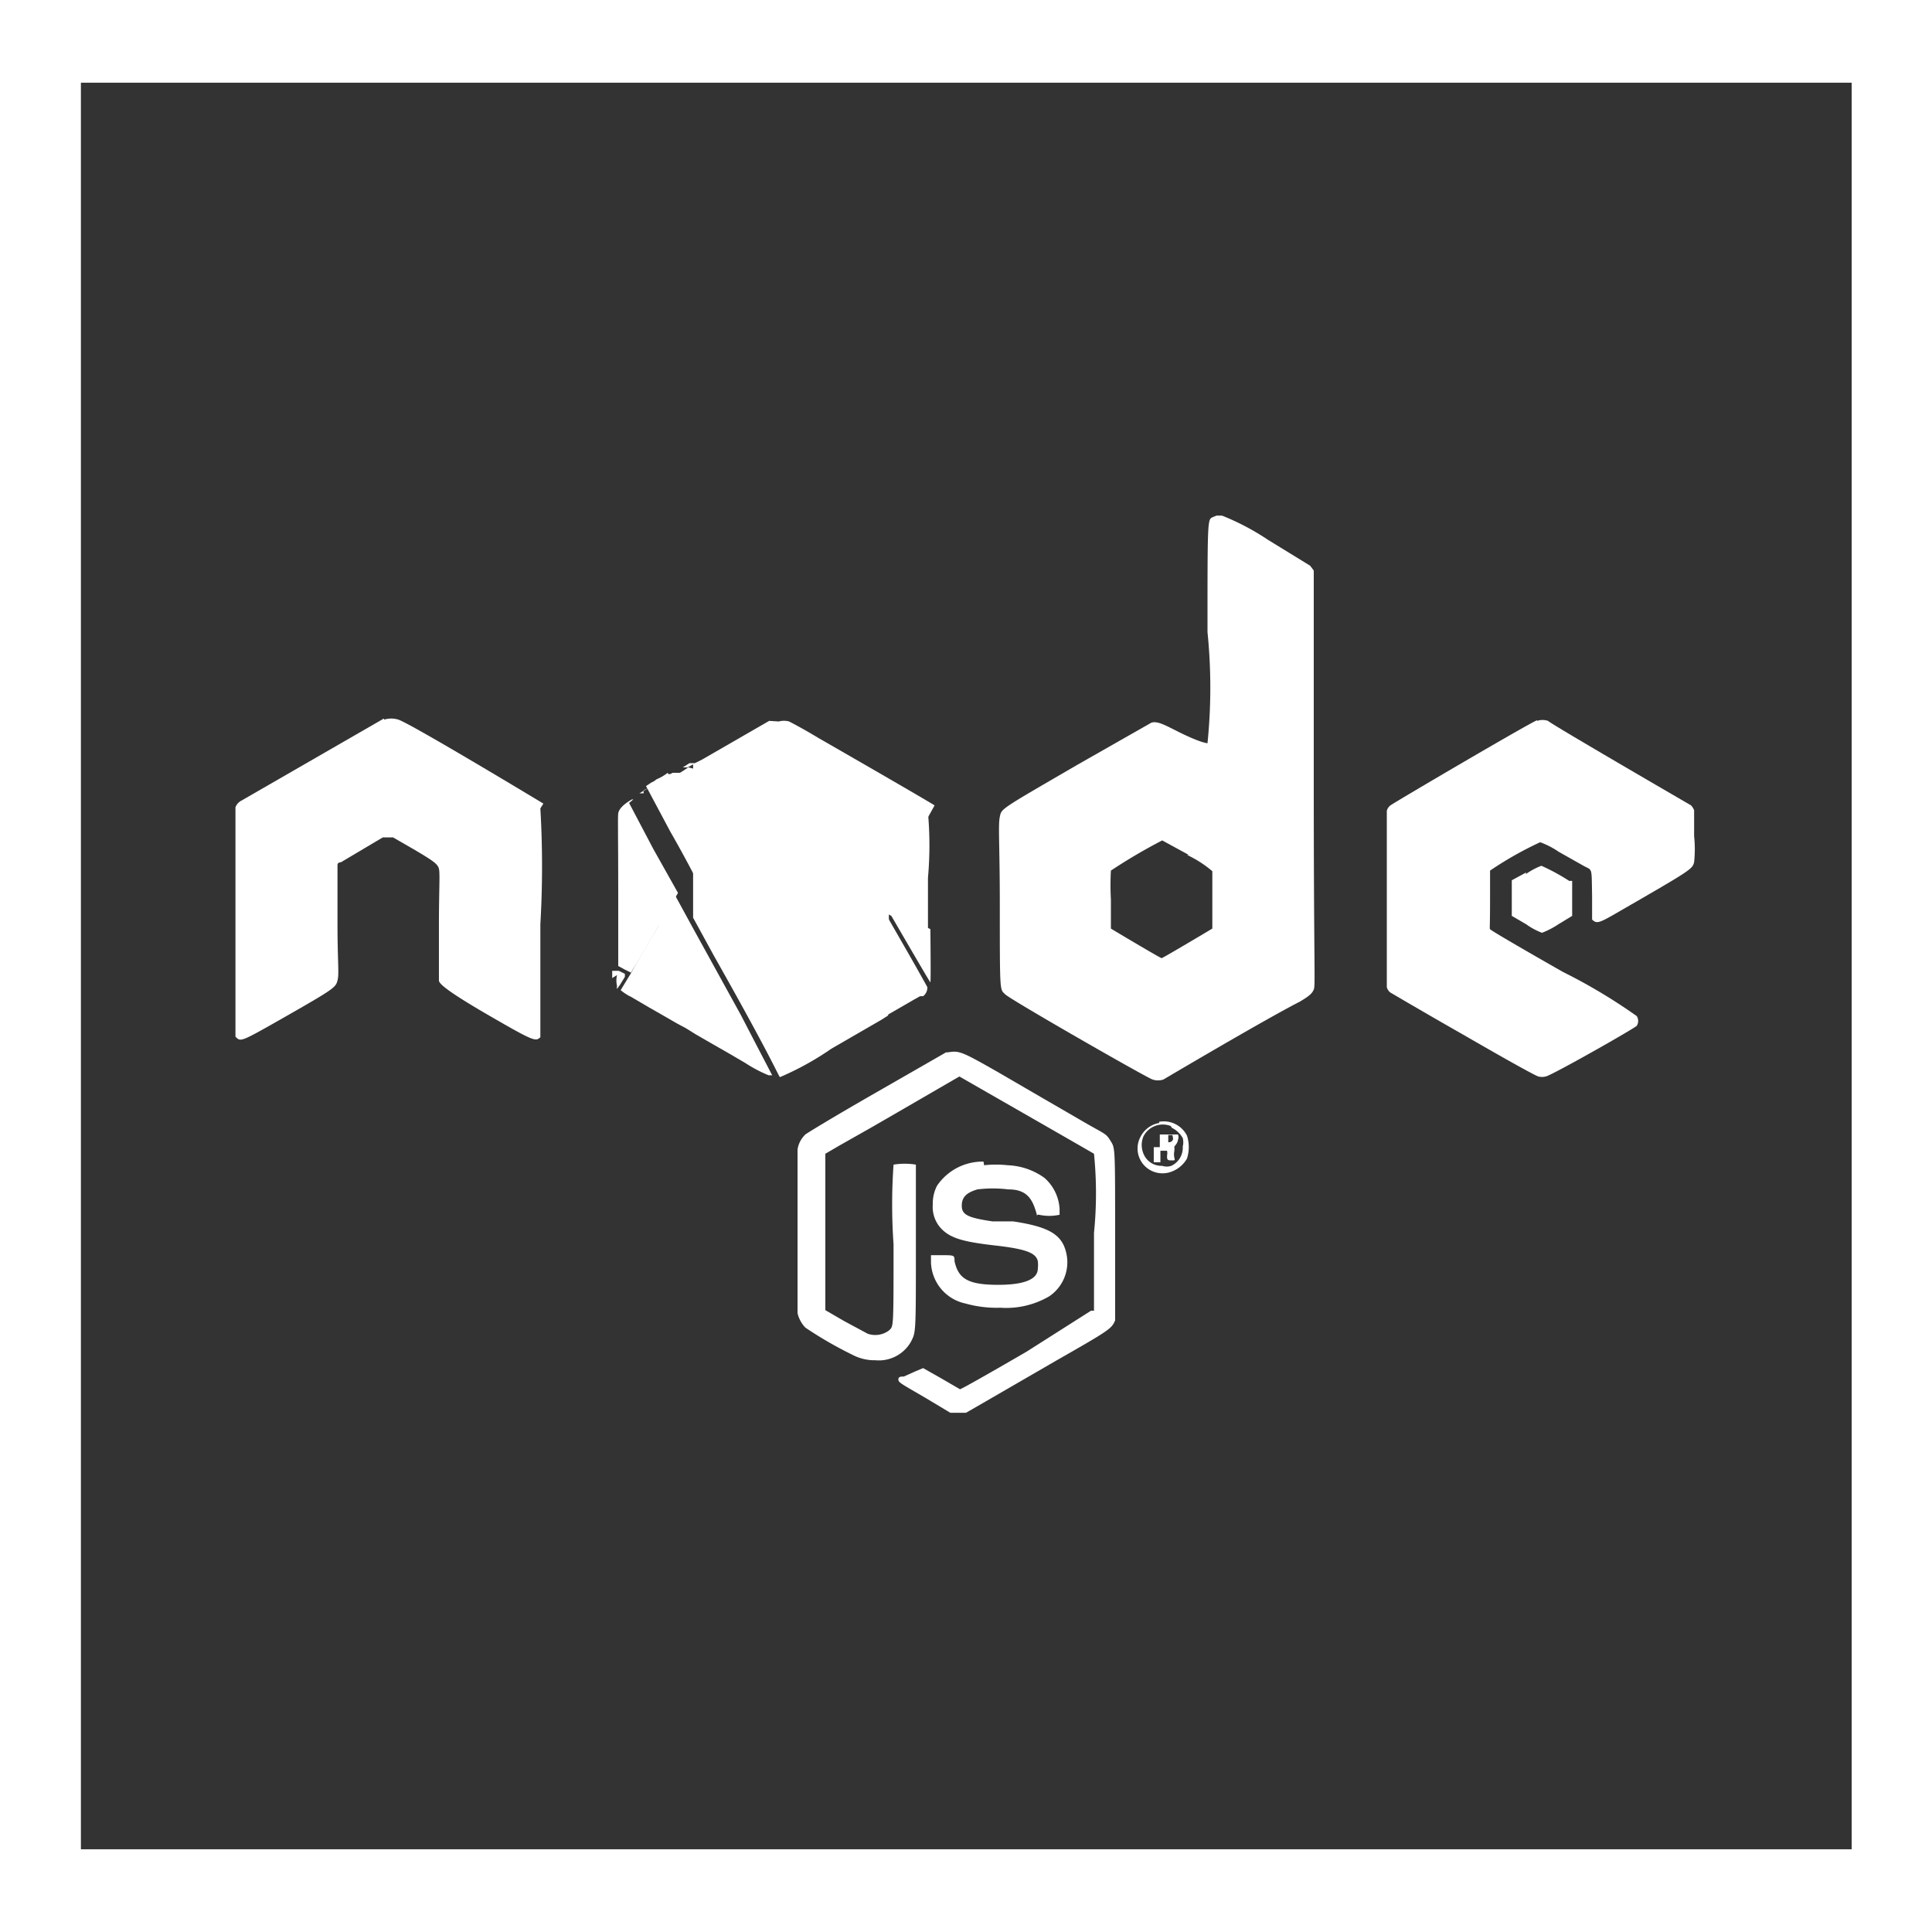 <svg id="Layer_1" data-name="Layer 1" xmlns="http://www.w3.org/2000/svg" viewBox="0 0 32 32"><rect x="0" y="0" width="32" height="32" fill="#333333" stroke="none"/><defs><style>.cls-1{fill:#fff;}</style></defs><title>white_nodejsicon</title><path class="cls-1" d="M1.34,1.37H30.67V30.63H1.34ZM0,32H32V0H0Z"/><path class="cls-1" d="M20.1,8.56C20,8.61,20,8.5,20,10.47a9.11,9.11,0,0,1,0,1.84s-.08,0-.36-.13-.45-.25-.57-.21l-1.23.7c-1.29.75-1.25.72-1.28.86s0,.48,0,1.44c0,1.51,0,1.41.09,1.5s2.36,1.39,2.44,1.41a.28.28,0,0,0,.18,0s1.69-1,2.26-1.29c.15-.09.2-.13.23-.2s0-.34,0-3.47,0-3.42,0-3.47l-.06-.08L21,8.94a4.06,4.06,0,0,0-.76-.4l-.09,0m-.49,5.62a1.84,1.84,0,0,1,.42.27s0,.24,0,.49v.46l0,0s-.82.49-.84.49-.81-.47-.84-.49l0,0v-.48a4.41,4.41,0,0,1,0-.48,9,9,0,0,1,.85-.5l.44.24"/><path class="cls-1" d="M6.36,11.9,4,13.26a.21.21,0,0,0-.1.11l0,.06v3.74l0,0c.09.09.07.1.86-.35s.8-.47.83-.58,0-.31,0-.94c0-.87,0-.88,0-.94s0-.07.06-.08l.37-.22.32-.19h.17l.33.19c.34.2.41.25.43.33s0,.35,0,.92,0,.89,0,.93.07.14.83.58.77.43.85.36l0,0V15.31a16.5,16.5,0,0,0,0-1.92L9,13.31S6.83,12,6.6,11.92a.4.4,0,0,0-.24,0"/><path class="cls-1" d="M25.46,11.93c-.05,0-2.4,1.38-2.43,1.41a.16.16,0,0,0-.06.09l0,.06v2.8l0,.06a.16.16,0,0,0,.06.09s.56.33,1.21.7c.83.48,1.2.68,1.24.69a.24.24,0,0,0,.12,0c.07,0,1.48-.8,1.51-.84a.15.15,0,0,0,0-.16,9.16,9.16,0,0,0-1.22-.73c-.65-.37-1.2-.69-1.21-.71s0,0,0-.5v-.47l0,0a5.82,5.82,0,0,1,.83-.47,1.39,1.39,0,0,1,.31.16l.39.22c.17.1.15,0,.16.5v.4l0,0c.07.07.11.06.34-.07,1.3-.75,1.32-.76,1.35-.88a2.05,2.05,0,0,0,0-.43c0-.36,0-.38,0-.43a.28.28,0,0,0-.05-.08S25.7,12,25.64,11.94a.28.28,0,0,0-.18,0"/><path class="cls-1" d="M12.74,11.94l-1.11.64-.12.06-.09,0-.11.07,0,0s0,0,.08,0l.09-.05v2.54l.35.64c1,1.77,1.07,2,1.09,2a4.81,4.81,0,0,0,.85-.47l.83-.48.11-.07s0,0,0,0l0,0v-1a9.41,9.41,0,0,0,0-1s0,0,.53-1.05l.24-.43,0,0s-.12-.08-1.93-1.12c-.23-.14-.44-.25-.48-.27a.32.32,0,0,0-.17,0"/><path class="cls-1" d="M15.75,17.43l-.08,0-1.15.66c-.75.43-1.14.67-1.18.7a.43.43,0,0,0-.13.25c0,.11,0,2.61,0,2.71a.51.51,0,0,0,.13.24,6.51,6.51,0,0,0,.78.45.78.78,0,0,0,.38.09.61.61,0,0,0,.59-.31c.08-.16.08-.13.08-1.59,0-1,0-1.33,0-1.34a1.15,1.15,0,0,0-.37,0,9.42,9.42,0,0,0,0,1.32c0,1.45,0,1.35-.08,1.43a.38.38,0,0,1-.35.05l-.39-.21-.31-.18V19.11l.24-.14.53-.3.45-.26,1-.58s2.2,1.26,2.23,1.28a6.53,6.53,0,0,1,0,1.31v1.29l-.05,0L17,22.39c-.69.4-1.08.62-1.1.62l-.31-.18-.3-.17-.12.05-.2.09c-.05,0-.09,0-.09.05s.05.07.46.31l.4.24H16l.33-.19,1.14-.66c.91-.52.94-.54,1-.68l0-.08V20.45c0-1.49,0-1.43-.08-1.56s-.09-.1-.53-.36l-.57-.33-.74-.43c-.63-.36-.66-.37-.85-.34"/><path class="cls-1" d="M16.29,19.24a.91.91,0,0,0-.77.4.64.64,0,0,0-.07.31.52.52,0,0,0,.15.41c.15.15.36.21.89.27s.67.13.7.26a.57.57,0,0,1,0,.12c0,.2-.28.28-.73.27s-.59-.12-.65-.39c0-.1,0-.1-.21-.1h-.18s0,0,0,.12a.72.72,0,0,0,.57.68,1.92,1.92,0,0,0,.58.07,1.41,1.41,0,0,0,.81-.19.68.68,0,0,0,.28-.72c-.07-.3-.28-.43-.88-.52l-.34,0c-.41-.06-.51-.11-.51-.26s.09-.22.26-.27a2.13,2.13,0,0,1,.51,0c.26,0,.37.11.44.31s0,.1.07.11a.78.78,0,0,0,.34,0s0,0,0-.1a.74.74,0,0,0-.25-.51,1.11,1.11,0,0,0-.61-.21,1.78,1.78,0,0,0-.39,0"/><path class="cls-1" d="M10.91,15.33c-.17.28-.37.63-.46.79l-.17.28,0,0a.82.82,0,0,0,.17.11l.29.17.21.12.26.15.15.08.16.1.26.15.28.16.29.17a2.28,2.28,0,0,0,.38.2h.06s0,0,0,0-.23-.44-.52-1l-.81-1.47-.3-.55s-.06,0-.31.48"/><path class="cls-1" d="M15.09,13.81c-.55,1-.54,1-.52,1s0,.33,0,1v1l.06,0s.06,0,.07,0a0,0,0,0,0,0,0h0l.45-.26.09-.05.05,0a.18.18,0,0,0,.07-.15s-.16-.29-.35-.62l-.35-.61.36.17.35.17v.08s0-.39,0-1a6.07,6.07,0,0,0,0-1.08s0,0,0,0a3.83,3.83,0,0,0-.26.43"/><path class="cls-1" d="M10.45,13.25c-.12.07-.2.15-.21.22s0,.44,0,1.3V16l.11.06.1.05.1-.16.38-.65.3-.51-.41-.73-.4-.76s0,0,.07-.06l.08,0s-.05,0-.1,0"/><path class="cls-1" d="M11.4,12.71s-.13.09-.14.09,0,0,0,0H11.2l0,0,0,0s0,0,0,0,0,0-.06,0h0s0,0,0,0h0s-.07.05-.08,0h0l0,0,0,0,0,0h0a.86.86,0,0,1-.19.11h0a.26.26,0,0,1-.08.05l-.09.06.4.75c.23.4.41.75.42.77l0,0s0,0,0,.05l0,.06s0,0,0,0h0a.31.31,0,0,1,0,.1v0s0,0,0,.06l0,.05V14a10.61,10.61,0,0,0,0-1.26h0"/><path class="cls-1" d="M25.28,14.45l-.24.13v.59l.24.14a1.14,1.14,0,0,0,.26.14,1.35,1.35,0,0,0,.27-.14l.23-.14v-.58l-.05,0a3.36,3.36,0,0,0-.46-.25,1.14,1.14,0,0,0-.26.14"/><path class="cls-1" d="M19.2,18.6a.43.43,0,0,0-.31.23.41.41,0,0,0,.2.57.42.42,0,0,0,.33,0,.49.49,0,0,0,.24-.21.62.62,0,0,0,0-.38.43.43,0,0,0-.46-.23m.21.1a.42.42,0,0,1,.18.17.28.28,0,0,1,0,.14.33.33,0,0,1-.19.32.24.24,0,0,1-.15,0,.32.32,0,0,1-.31-.2.37.37,0,0,1,0-.29.36.36,0,0,1,.45-.17"/><path class="cls-1" d="M14.7,15.06s.7,1.21.71,1.21,0-.87,0-.88a7.34,7.34,0,0,0-.71-.33"/><path class="cls-1" d="M19.11,19v.25h.11v-.19h.05s.05,0,.06,0a.19.19,0,0,1,0,.08c0,.06,0,.08.07.08s.06,0,.05-.05a.25.25,0,0,1,0-.1.34.34,0,0,0,0-.08,0,0,0,0,1,0,0s.06-.06.06-.11a.11.11,0,0,0,0-.09s0,0-.16,0h-.14V19m.22-.14a.06.06,0,0,1,0,0s0,.06-.08.06h0v-.12h0l.07,0"/><path class="cls-1" d="M10.22,16.15a.39.39,0,0,0,0,.18.14.14,0,0,0,0,.05s0,0,.05-.07l.08-.13,0-.05-.1-.05-.11,0s0,0,0,.12"/><path class="cls-1" d="M10.66,13.14l-.07,0,.17-.1s0,0-.1.05"/><path class="cls-1" d="M11.06,12.91l0,0,.05,0s0,0,0,0l0,0"/><path class="cls-1" d="M11,13l0,0s0,0,0,0,0,0,0,0"/><path class="cls-1" d="M10.79,13.06s0,0,0,0l0,0h0"/><path class="cls-1" d="M10.86,13h0l0,0,0,0"/></svg>